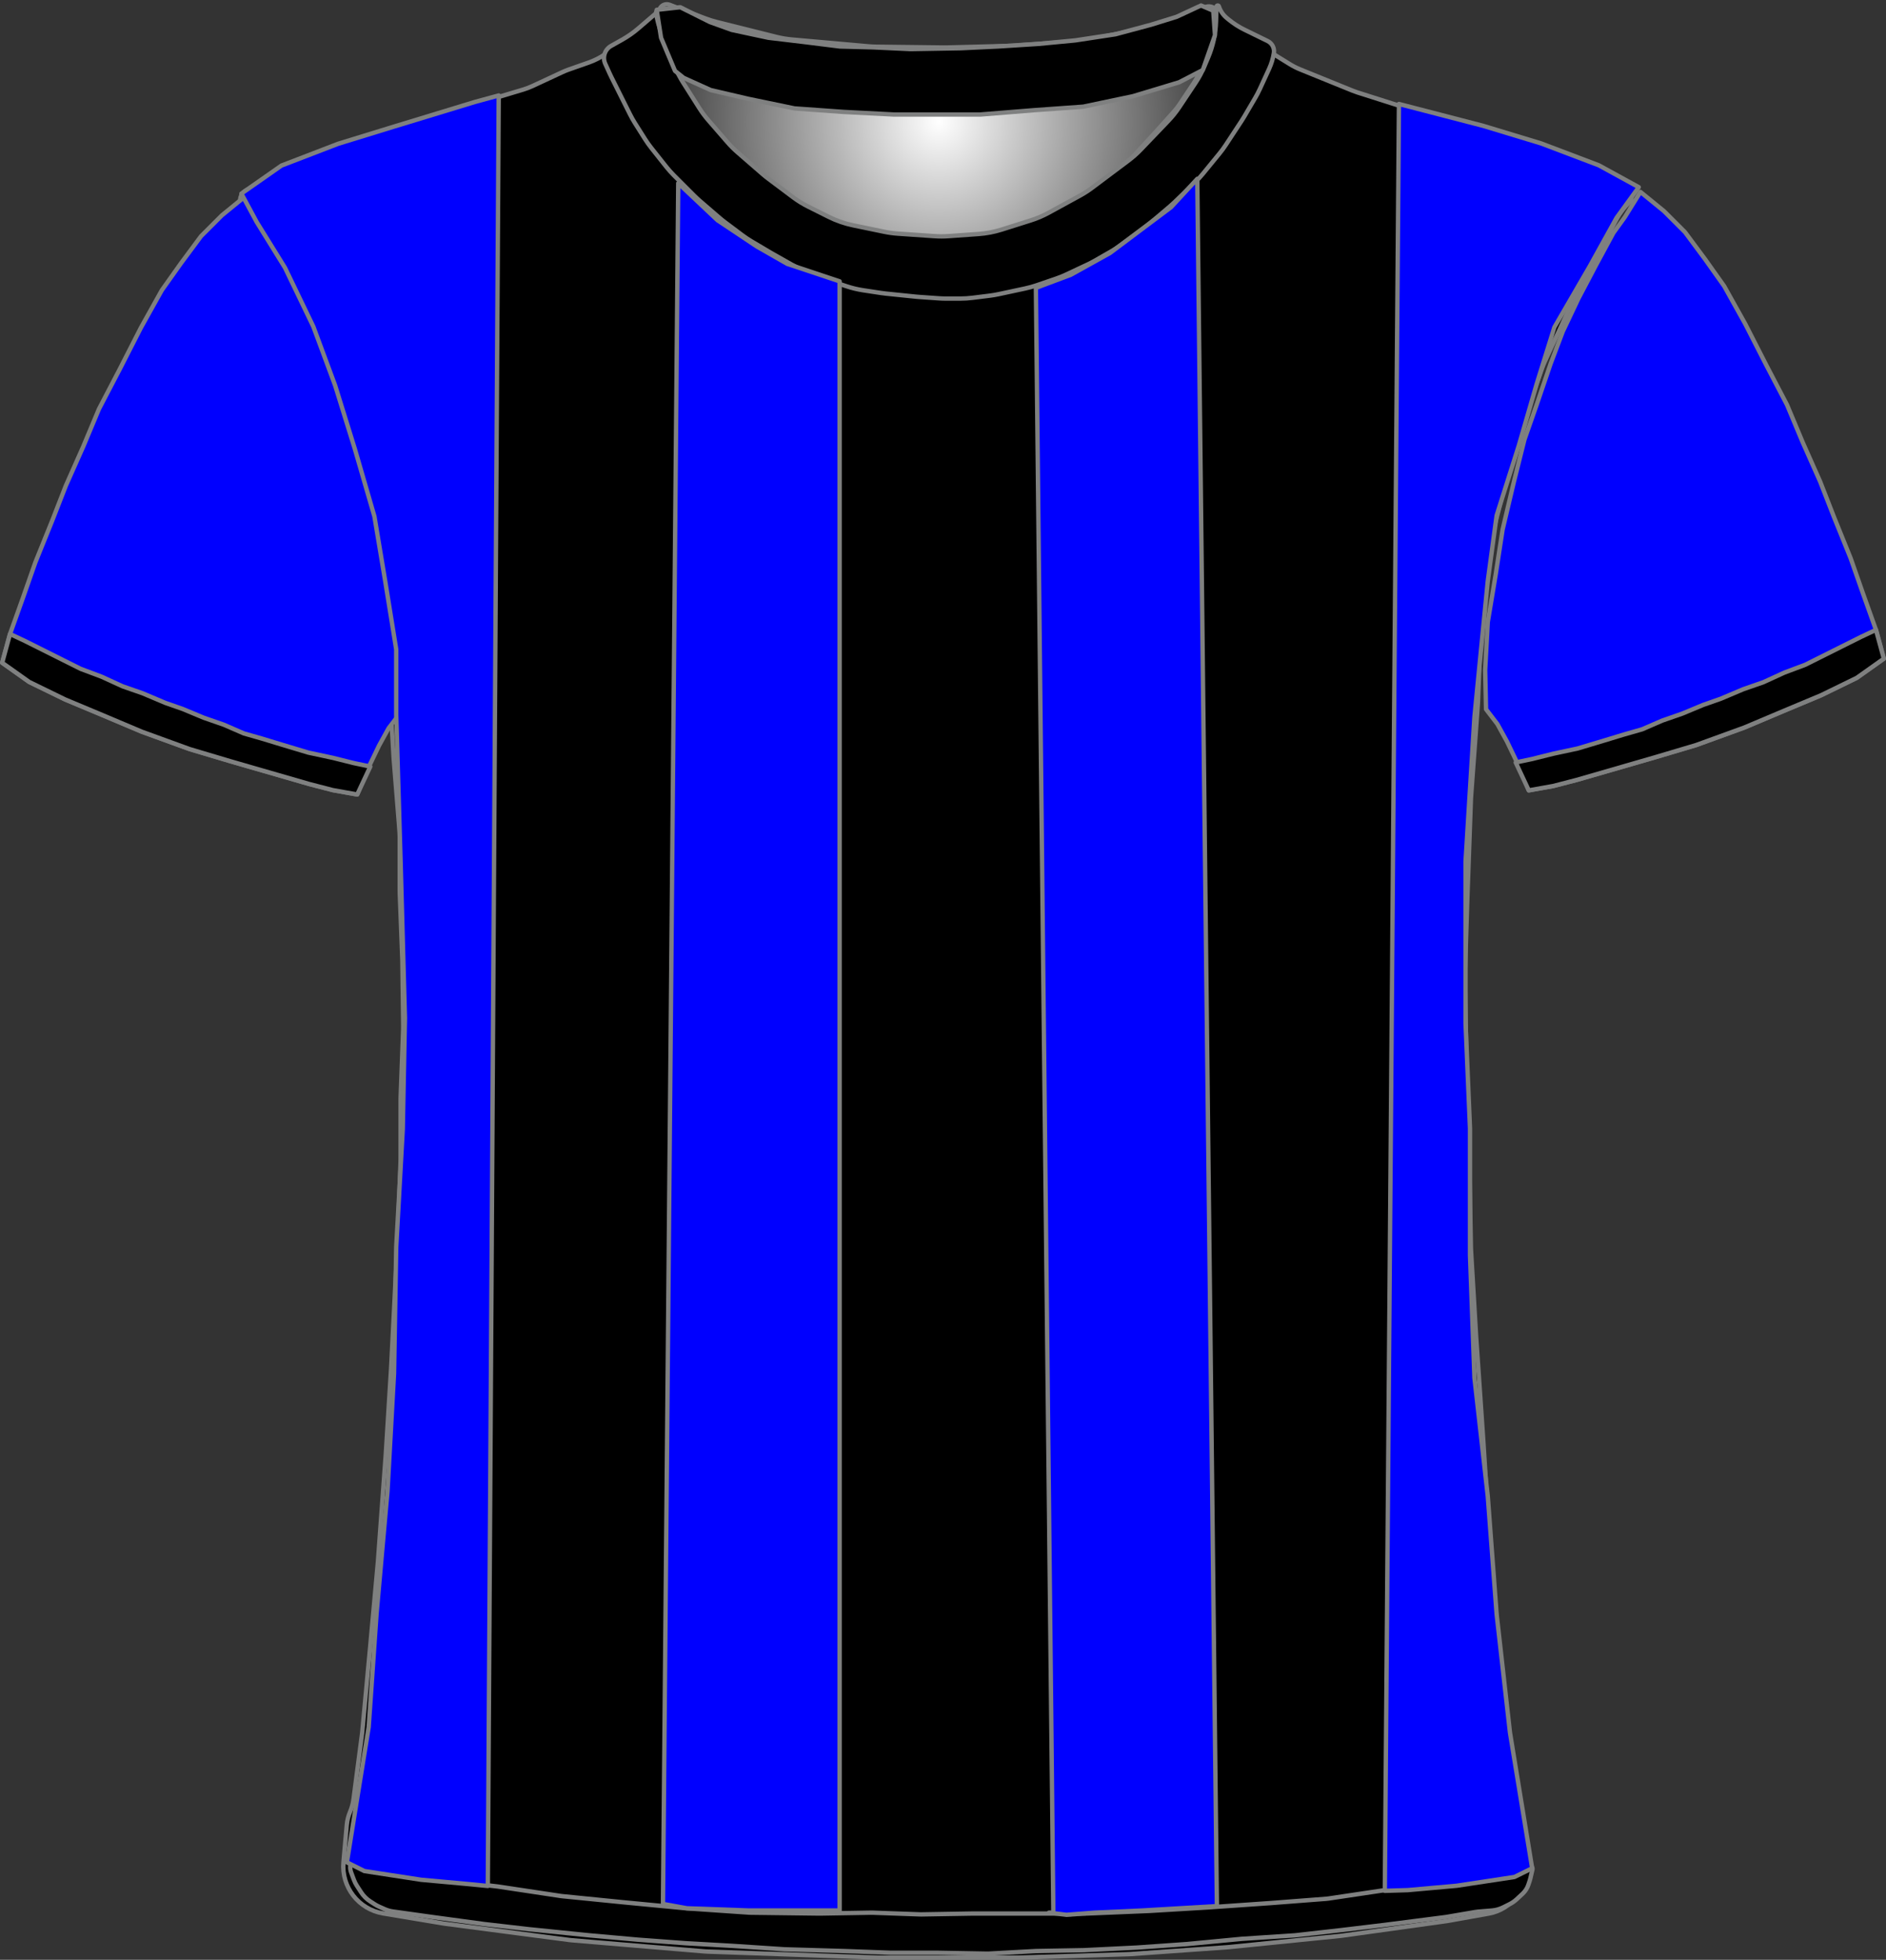 <?xml version="1.0" encoding="UTF-8" standalone="no"?>
<!DOCTYPE svg PUBLIC "-//W3C//DTD SVG 1.1//EN" "http://www.w3.org/Graphics/SVG/1.1/DTD/svg11.dtd">
<svg xmlns="http://www.w3.org/2000/svg" xmlns:xl="http://www.w3.org/1999/xlink" version="1.1" viewBox="-12.5 41.5 432.405 449.309" width="432.405pt" height="449.309pt" xmlns:dc="http://purl.org/dc/elements/1.1/">
  <rect x="-12.5" y="41.5" width="432.405" height="449.309" fill="#333333" stroke="none"/>
  <defs>
    <radialGradient cx="0" cy="0" r="1" id="Gradient" gradientUnits="userSpaceOnUse">
      <stop offset="0" stop-color="white"/>
      <stop offset="1" stop-color="#2a2a2a"/>
    </radialGradient>
    <radialGradient id="Obj_Gradient" xl:href="#Gradient" gradientTransform="translate(202.759 69.4) scale(70.263)"/>
  </defs>
  <g stroke="none" stroke-opacity="1" stroke-dasharray="none" fill="none" fill-opacity="1">
    <title>brujas</title>
    <g>
      <title>Capa 1</title>
      <path d="M 141.006 42.59 L 149.171 45.708 C 150.029 46.036 150.906 46.312 151.797 46.534 L 165.514 49.964 C 166.676 50.254 167.858 50.453 169.051 50.56 L 186.577 52.121 C 187.165 52.174 187.755 52.204 188.345 52.211 L 203.824 52.395 C 204.114 52.398 204.404 52.396 204.695 52.389 L 219.118 52.014 C 219.479 52.005 219.839 51.987 220.199 51.96 L 234.571 50.909 C 235.562 50.836 236.548 50.7 237.521 50.5 L 249.094 48.122 C 250.136 47.907 251.162 47.621 252.165 47.265 L 263.917 43.09 C 265.007 42.703 266.21 43.234 266.659 44.3 L 266.659 44.3 C 267.181 45.54 267.333 46.905 267.097 48.229 L 266.916 49.24 C 266.613 50.941 266.118 52.603 265.442 54.193 L 263.899 57.824 C 263.34 59.139 262.661 60.398 261.868 61.586 L 258.183 67.115 C 257.435 68.236 256.591 69.29 255.659 70.263 L 249.364 76.838 C 248.495 77.744 247.555 78.578 246.55 79.332 L 238.176 85.613 C 237.299 86.27 236.377 86.864 235.416 87.39 L 228.231 91.321 C 226.919 92.039 225.542 92.627 224.116 93.077 L 217.443 95.184 C 215.727 95.726 213.952 96.065 212.156 96.193 L 205.27 96.685 C 204.197 96.762 203.121 96.763 202.049 96.689 L 193.612 96.107 C 192.578 96.036 191.55 95.895 190.535 95.685 L 183.4 94.208 C 181.448 93.805 179.556 93.149 177.774 92.257 L 173.114 89.927 C 171.88 89.31 170.704 88.584 169.6 87.756 L 163.918 83.494 C 163.479 83.165 163.052 82.82 162.637 82.46 L 156.882 77.462 C 156.068 76.755 155.304 75.991 154.597 75.177 L 150.192 70.104 C 149.438 69.236 148.75 68.312 148.134 67.341 L 144.4 61.453 C 144.04 60.885 143.704 60.301 143.395 59.703 L 141.775 56.57 C 141.166 55.392 140.659 54.164 140.262 52.899 L 138.982 48.826 C 138.767 48.142 138.584 47.449 138.434 46.749 L 138.359 46.4 C 138.165 45.492 138.272 44.544 138.665 43.703 L 138.759 43.5 C 139.154 42.655 140.134 42.258 141.006 42.59 Z" fill="url(#Obj_Gradient)"/>
      <path d="M 141.006 42.59 L 149.171 45.708 C 150.029 46.036 150.906 46.312 151.797 46.534 L 165.514 49.964 C 166.676 50.254 167.858 50.453 169.051 50.56 L 186.577 52.121 C 187.165 52.174 187.755 52.204 188.345 52.211 L 203.824 52.395 C 204.114 52.398 204.404 52.396 204.695 52.389 L 219.118 52.014 C 219.479 52.005 219.839 51.987 220.199 51.96 L 234.571 50.909 C 235.562 50.836 236.548 50.7 237.521 50.5 L 249.094 48.122 C 250.136 47.907 251.162 47.621 252.165 47.265 L 263.917 43.09 C 265.007 42.703 266.21 43.234 266.659 44.3 L 266.659 44.3 C 267.181 45.54 267.333 46.905 267.097 48.229 L 266.916 49.24 C 266.613 50.941 266.118 52.603 265.442 54.193 L 263.899 57.824 C 263.34 59.139 262.661 60.398 261.868 61.586 L 258.183 67.115 C 257.435 68.236 256.591 69.29 255.659 70.263 L 249.364 76.838 C 248.495 77.744 247.555 78.578 246.55 79.332 L 238.176 85.613 C 237.299 86.27 236.377 86.864 235.416 87.39 L 228.231 91.321 C 226.919 92.039 225.542 92.627 224.116 93.077 L 217.443 95.184 C 215.727 95.726 213.952 96.065 212.156 96.193 L 205.27 96.685 C 204.197 96.762 203.121 96.763 202.049 96.689 L 193.612 96.107 C 192.578 96.036 191.55 95.895 190.535 95.685 L 183.4 94.208 C 181.448 93.805 179.556 93.149 177.774 92.257 L 173.114 89.927 C 171.88 89.31 170.704 88.584 169.6 87.756 L 163.918 83.494 C 163.479 83.165 163.052 82.82 162.637 82.46 L 156.882 77.462 C 156.068 76.755 155.304 75.991 154.597 75.177 L 150.192 70.104 C 149.438 69.236 148.75 68.312 148.134 67.341 L 144.4 61.453 C 144.04 60.885 143.704 60.301 143.395 59.703 L 141.775 56.57 C 141.166 55.392 140.659 54.164 140.262 52.899 L 138.982 48.826 C 138.767 48.142 138.584 47.449 138.434 46.749 L 138.359 46.4 C 138.165 45.492 138.272 44.544 138.665 43.703 L 138.759 43.5 C 139.154 42.655 140.134 42.258 141.006 42.59 Z" stroke="#7f8080" stroke-linecap="round" stroke-linejoin="round" stroke-width="1"/>
      <path d="M 75.33 480.173 L 89.072 482.463 C 89.256 482.494 89.44 482.521 89.624 482.545 L 117.978 486.261 C 118.224 486.293 118.471 486.32 118.719 486.34 L 148.962 488.877 C 149.219 488.898 149.476 488.914 149.734 488.923 L 188.665 490.299 C 188.853 490.306 189.042 490.309 189.23 490.309 L 220.697 490.309 C 220.864 490.309 221.031 490.307 221.197 490.301 L 246.232 489.519 C 246.442 489.512 246.652 489.502 246.862 489.487 L 268.91 487.926 C 269.068 487.915 269.226 487.901 269.384 487.885 L 294.645 485.34 C 294.846 485.319 295.048 485.295 295.249 485.267 L 319.041 481.952 C 319.245 481.923 319.449 481.891 319.652 481.855 L 328.847 480.209 C 334.175 479.256 337.825 474.302 337.159 468.932 L 334.951 451.141 C 334.949 451.12 334.946 451.099 334.944 451.077 L 331.38 421.379 C 331.358 421.199 331.34 421.019 331.324 420.839 L 328.962 393.279 C 328.952 393.166 328.944 393.052 328.936 392.938 L 327.55 371.347 C 327.548 371.322 327.547 371.297 327.545 371.271 L 325.953 348.185 C 325.949 348.134 325.946 348.084 325.943 348.033 L 324.767 328.231 C 324.754 328.016 324.745 327.802 324.741 327.587 L 324.349 306.992 C 324.348 306.937 324.347 306.882 324.345 306.826 L 323.75 286.592 C 323.748 286.537 323.747 286.482 323.746 286.426 L 323.355 265.917 C 323.35 265.645 323.352 265.373 323.36 265.102 L 323.946 246.742 C 323.947 246.72 323.948 246.698 323.949 246.676 L 324.737 224.807 C 324.744 224.608 324.755 224.41 324.769 224.212 L 326.327 202.991 C 326.341 202.803 326.351 202.615 326.358 202.426 L 327.113 182.528 C 327.136 181.916 327.194 181.306 327.287 180.701 L 330.026 162.897 C 330.107 162.372 330.214 161.851 330.346 161.337 L 334.975 143.379 C 335.09 142.933 335.224 142.491 335.377 142.056 L 341.098 125.817 C 341.264 125.345 341.452 124.882 341.662 124.428 L 347.193 112.443 C 347.296 112.22 347.404 112 347.517 111.783 L 352.879 101.441 C 352.925 101.353 352.971 101.266 353.018 101.178 L 358.234 91.561 C 358.972 90.202 359.921 88.969 361.047 87.909 L 361.047 87.909 C 361.723 87.274 361.755 86.211 361.119 85.536 C 360.995 85.404 360.85 85.293 360.69 85.207 L 357.475 83.485 C 357.257 83.368 357.035 83.256 356.812 83.149 L 348.958 79.4 C 348.551 79.206 348.136 79.029 347.715 78.87 L 338.04 75.22 C 337.845 75.146 337.648 75.076 337.451 75.01 L 324.756 70.779 C 324.617 70.732 324.477 70.688 324.337 70.645 L 311.453 66.741 C 311.383 66.72 311.312 66.698 311.242 66.676 L 298.738 62.697 C 298.344 62.572 297.956 62.431 297.573 62.276 L 285.597 57.416 C 284.765 57.079 283.964 56.672 283.2 56.2 L 273.581 50.254 C 273.425 50.157 273.271 50.058 273.119 49.957 L 268.229 46.697 C 267.247 46.042 266.376 45.237 265.647 44.309 L 265.647 44.309 C 265.542 44.175 265.347 44.151 265.213 44.257 C 265.11 44.338 265.069 44.474 265.11 44.598 L 265.247 45.009 C 265.707 46.387 265.811 47.858 265.551 49.287 L 265.156 51.46 C 264.885 52.952 264.403 54.397 263.725 55.754 L 262.193 58.818 C 261.896 59.412 261.563 59.986 261.195 60.538 L 257.991 65.344 C 257.563 65.986 257.088 66.597 256.571 67.172 L 252.009 72.241 C 251.968 72.286 251.927 72.332 251.885 72.377 L 245.891 78.885 C 245.263 79.566 244.577 80.192 243.841 80.755 L 238.817 84.597 C 238.371 84.938 237.907 85.256 237.428 85.548 L 230.941 89.503 C 230.28 89.907 229.589 90.261 228.876 90.565 L 221.761 93.593 C 220.953 93.936 220.119 94.213 219.266 94.42 L 215.187 95.409 C 214.362 95.609 213.522 95.743 212.676 95.809 L 206.976 96.26 C 206.557 96.293 206.137 96.309 205.717 96.309 L 198.684 96.309 C 197.927 96.309 197.171 96.255 196.422 96.148 L 188.475 95.013 C 187.99 94.944 187.509 94.852 187.032 94.739 L 181.071 93.32 C 179.925 93.047 178.814 92.648 177.755 92.132 L 171.475 89.065 C 170.99 88.828 170.518 88.567 170.059 88.282 L 165.847 85.668 C 165.248 85.296 164.674 84.885 164.129 84.437 L 159.683 80.785 C 159.459 80.601 159.241 80.411 159.027 80.216 L 155.225 76.73 C 154.774 76.317 154.346 75.877 153.945 75.415 L 149.827 70.662 C 149.507 70.294 149.205 69.911 148.921 69.515 L 144.491 63.345 C 143.996 62.655 143.557 61.928 143.177 61.169 L 140.601 56.016 C 140.565 55.945 140.53 55.873 140.496 55.802 L 139.247 53.209 C 138.397 51.442 138.041 49.478 138.219 47.525 L 138.399 45.543 C 138.423 45.281 138.23 45.049 137.968 45.025 C 137.805 45.011 137.647 45.08 137.547 45.209 L 137.547 45.209 C 136.884 46.072 136.104 46.838 135.229 47.485 L 131.333 50.372 C 131.209 50.463 131.084 50.553 130.958 50.641 L 126.336 53.863 C 125.149 54.69 123.856 55.352 122.491 55.832 L 117.884 57.45 C 117.393 57.623 116.911 57.819 116.44 58.038 L 109.593 61.223 C 108.897 61.547 108.178 61.82 107.443 62.041 L 96.572 65.302 C 96.556 65.307 96.539 65.312 96.522 65.317 L 85.554 68.646 C 85.416 68.688 85.279 68.732 85.142 68.778 L 72.221 73.085 C 72.172 73.101 72.123 73.117 72.073 73.133 L 60.706 76.8 C 60.068 77.006 59.443 77.252 58.835 77.536 L 50.903 81.249 C 50.533 81.422 50.169 81.61 49.813 81.811 L 43.867 85.172 C 42.614 85.88 42.172 87.47 42.881 88.723 C 42.958 88.86 43.047 88.989 43.147 89.109 L 44.011 90.146 C 44.766 91.052 45.419 92.039 45.957 93.088 L 49.034 99.088 C 49.11 99.236 49.187 99.382 49.267 99.526 L 53.222 106.683 C 53.306 106.834 53.387 106.986 53.465 107.14 L 57.574 115.178 C 57.823 115.665 58.047 116.165 58.244 116.675 L 61.727 125.657 C 61.741 125.692 61.754 125.727 61.768 125.761 L 65.364 134.847 C 65.486 135.155 65.599 135.467 65.701 135.782 L 68.323 143.835 C 68.339 143.884 68.355 143.934 68.371 143.984 L 71.443 153.742 C 71.646 154.386 71.807 155.042 71.927 155.707 L 73.913 166.717 C 73.936 166.845 73.957 166.974 73.977 167.103 L 75.683 178.096 C 75.726 178.371 75.762 178.648 75.79 178.925 L 76.677 187.622 C 76.724 188.08 76.751 188.54 76.758 189 L 76.942 200.976 C 76.946 201.198 76.954 201.42 76.966 201.642 L 77.737 215.124 C 77.744 215.247 77.752 215.371 77.762 215.494 L 79.096 232.069 C 79.13 232.495 79.147 232.924 79.147 233.352 L 79.147 245.802 C 79.147 246.007 79.151 246.212 79.159 246.417 L 79.74 261.506 C 79.745 261.641 79.748 261.777 79.75 261.913 L 79.942 276.709 C 79.946 276.976 79.942 277.242 79.933 277.509 L 79.358 293.013 C 79.351 293.21 79.347 293.408 79.347 293.605 L 79.347 307.202 C 79.347 307.407 79.343 307.612 79.336 307.817 L 78.75 323.031 C 78.748 323.083 78.746 323.135 78.744 323.187 L 77.948 339.69 C 77.948 339.703 77.947 339.716 77.946 339.729 L 77.152 355.42 C 77.149 355.479 77.146 355.539 77.142 355.598 L 75.953 374.819 C 75.949 374.879 75.945 374.939 75.941 374.999 L 74.158 399.369 C 74.151 399.462 74.143 399.556 74.135 399.65 L 72.349 419.294 C 72.348 419.304 72.347 419.314 72.346 419.324 L 70.575 438.409 C 70.557 438.609 70.534 438.809 70.508 439.008 L 68.548 453.981 C 68.415 454.995 68.146 455.987 67.747 456.929 L 67.747 456.929 C 67.35 457.87 67.101 458.867 67.01 459.884 L 66.247 468.429 C 65.74 474.116 69.698 479.234 75.33 480.173 Z" fill="black"/>
      <path d="M 75.33 480.173 L 89.072 482.463 C 89.256 482.494 89.44 482.521 89.624 482.545 L 117.978 486.261 C 118.224 486.293 118.471 486.32 118.719 486.34 L 148.962 488.877 C 149.219 488.898 149.476 488.914 149.734 488.923 L 188.665 490.299 C 188.853 490.306 189.042 490.309 189.23 490.309 L 220.697 490.309 C 220.864 490.309 221.031 490.307 221.197 490.301 L 246.232 489.519 C 246.442 489.512 246.652 489.502 246.862 489.487 L 268.91 487.926 C 269.068 487.915 269.226 487.901 269.384 487.885 L 294.645 485.34 C 294.846 485.319 295.048 485.295 295.249 485.267 L 319.041 481.952 C 319.245 481.923 319.449 481.891 319.652 481.855 L 328.847 480.209 C 334.175 479.256 337.825 474.302 337.159 468.932 L 334.951 451.141 C 334.949 451.12 334.946 451.099 334.944 451.077 L 331.38 421.379 C 331.358 421.199 331.34 421.019 331.324 420.839 L 328.962 393.279 C 328.952 393.166 328.944 393.052 328.936 392.938 L 327.55 371.347 C 327.548 371.322 327.547 371.297 327.545 371.271 L 325.953 348.185 C 325.949 348.134 325.946 348.084 325.943 348.033 L 324.767 328.231 C 324.754 328.016 324.745 327.802 324.741 327.587 L 324.349 306.992 C 324.348 306.937 324.347 306.882 324.345 306.826 L 323.75 286.592 C 323.748 286.537 323.747 286.482 323.746 286.426 L 323.355 265.917 C 323.35 265.645 323.352 265.373 323.36 265.102 L 323.946 246.742 C 323.947 246.72 323.948 246.698 323.949 246.676 L 324.737 224.807 C 324.744 224.608 324.755 224.41 324.769 224.212 L 326.327 202.991 C 326.341 202.803 326.351 202.615 326.358 202.426 L 327.113 182.528 C 327.136 181.916 327.194 181.306 327.287 180.701 L 330.026 162.897 C 330.107 162.372 330.214 161.851 330.346 161.337 L 334.975 143.379 C 335.09 142.933 335.224 142.491 335.377 142.056 L 341.098 125.817 C 341.264 125.345 341.452 124.882 341.662 124.428 L 347.193 112.443 C 347.296 112.22 347.404 112 347.517 111.783 L 352.879 101.441 C 352.925 101.353 352.971 101.266 353.018 101.178 L 358.234 91.561 C 358.972 90.202 359.921 88.969 361.047 87.909 L 361.047 87.909 C 361.723 87.274 361.755 86.211 361.119 85.536 C 360.995 85.404 360.85 85.293 360.69 85.207 L 357.475 83.485 C 357.257 83.368 357.035 83.256 356.812 83.149 L 348.958 79.4 C 348.551 79.206 348.136 79.029 347.715 78.87 L 338.04 75.22 C 337.845 75.146 337.648 75.076 337.451 75.01 L 324.756 70.779 C 324.617 70.732 324.477 70.688 324.337 70.645 L 311.453 66.741 C 311.383 66.72 311.312 66.698 311.242 66.676 L 298.738 62.697 C 298.344 62.572 297.956 62.431 297.573 62.276 L 285.597 57.416 C 284.765 57.079 283.964 56.672 283.2 56.2 L 273.581 50.254 C 273.425 50.157 273.271 50.058 273.119 49.957 L 268.229 46.697 C 267.247 46.042 266.376 45.237 265.647 44.309 L 265.647 44.309 C 265.542 44.175 265.347 44.151 265.213 44.257 C 265.11 44.338 265.069 44.474 265.11 44.598 L 265.247 45.009 C 265.707 46.387 265.811 47.858 265.551 49.287 L 265.156 51.46 C 264.885 52.952 264.403 54.397 263.725 55.754 L 262.193 58.818 C 261.896 59.412 261.563 59.986 261.195 60.538 L 257.991 65.344 C 257.563 65.986 257.088 66.597 256.571 67.172 L 252.009 72.241 C 251.968 72.286 251.927 72.332 251.885 72.377 L 245.891 78.885 C 245.263 79.566 244.577 80.192 243.841 80.755 L 238.817 84.597 C 238.371 84.938 237.907 85.256 237.428 85.548 L 230.941 89.503 C 230.28 89.907 229.589 90.261 228.876 90.565 L 221.761 93.593 C 220.953 93.936 220.119 94.213 219.266 94.42 L 215.187 95.409 C 214.362 95.609 213.522 95.743 212.676 95.809 L 206.976 96.26 C 206.557 96.293 206.137 96.309 205.717 96.309 L 198.684 96.309 C 197.927 96.309 197.171 96.255 196.422 96.148 L 188.475 95.013 C 187.99 94.944 187.509 94.852 187.032 94.739 L 181.071 93.32 C 179.925 93.047 178.814 92.648 177.755 92.132 L 171.475 89.065 C 170.99 88.828 170.518 88.567 170.059 88.282 L 165.847 85.668 C 165.248 85.296 164.674 84.885 164.129 84.437 L 159.683 80.785 C 159.459 80.601 159.241 80.411 159.027 80.216 L 155.225 76.73 C 154.774 76.317 154.346 75.877 153.945 75.415 L 149.827 70.662 C 149.507 70.294 149.205 69.911 148.921 69.515 L 144.491 63.345 C 143.996 62.655 143.557 61.928 143.177 61.169 L 140.601 56.016 C 140.565 55.945 140.53 55.873 140.496 55.802 L 139.247 53.209 C 138.397 51.442 138.041 49.478 138.219 47.525 L 138.399 45.543 C 138.423 45.281 138.23 45.049 137.968 45.025 C 137.805 45.011 137.647 45.08 137.547 45.209 L 137.547 45.209 C 136.884 46.072 136.104 46.838 135.229 47.485 L 131.333 50.372 C 131.209 50.463 131.084 50.553 130.958 50.641 L 126.336 53.863 C 125.149 54.69 123.856 55.352 122.491 55.832 L 117.884 57.45 C 117.393 57.623 116.911 57.819 116.44 58.038 L 109.593 61.223 C 108.897 61.547 108.178 61.82 107.443 62.041 L 96.572 65.302 C 96.556 65.307 96.539 65.312 96.522 65.317 L 85.554 68.646 C 85.416 68.688 85.279 68.732 85.142 68.778 L 72.221 73.085 C 72.172 73.101 72.123 73.117 72.073 73.133 L 60.706 76.8 C 60.068 77.006 59.443 77.252 58.835 77.536 L 50.903 81.249 C 50.533 81.422 50.169 81.61 49.813 81.811 L 43.867 85.172 C 42.614 85.88 42.172 87.47 42.881 88.723 C 42.958 88.86 43.047 88.989 43.147 89.109 L 44.011 90.146 C 44.766 91.052 45.419 92.039 45.957 93.088 L 49.034 99.088 C 49.11 99.236 49.187 99.382 49.267 99.526 L 53.222 106.683 C 53.306 106.834 53.387 106.986 53.465 107.14 L 57.574 115.178 C 57.823 115.665 58.047 116.165 58.244 116.675 L 61.727 125.657 C 61.741 125.692 61.754 125.727 61.768 125.761 L 65.364 134.847 C 65.486 135.155 65.599 135.467 65.701 135.782 L 68.323 143.835 C 68.339 143.884 68.355 143.934 68.371 143.984 L 71.443 153.742 C 71.646 154.386 71.807 155.042 71.927 155.707 L 73.913 166.717 C 73.936 166.845 73.957 166.974 73.977 167.103 L 75.683 178.096 C 75.726 178.371 75.762 178.648 75.79 178.925 L 76.677 187.622 C 76.724 188.08 76.751 188.54 76.758 189 L 76.942 200.976 C 76.946 201.198 76.954 201.42 76.966 201.642 L 77.737 215.124 C 77.744 215.247 77.752 215.371 77.762 215.494 L 79.096 232.069 C 79.13 232.495 79.147 232.924 79.147 233.352 L 79.147 245.802 C 79.147 246.007 79.151 246.212 79.159 246.417 L 79.74 261.506 C 79.745 261.641 79.748 261.777 79.75 261.913 L 79.942 276.709 C 79.946 276.976 79.942 277.242 79.933 277.509 L 79.358 293.013 C 79.351 293.21 79.347 293.408 79.347 293.605 L 79.347 307.202 C 79.347 307.407 79.343 307.612 79.336 307.817 L 78.75 323.031 C 78.748 323.083 78.746 323.135 78.744 323.187 L 77.948 339.69 C 77.948 339.703 77.947 339.716 77.946 339.729 L 77.152 355.42 C 77.149 355.479 77.146 355.539 77.142 355.598 L 75.953 374.819 C 75.949 374.879 75.945 374.939 75.941 374.999 L 74.158 399.369 C 74.151 399.462 74.143 399.556 74.135 399.65 L 72.349 419.294 C 72.348 419.304 72.347 419.314 72.346 419.324 L 70.575 438.409 C 70.557 438.609 70.534 438.809 70.508 439.008 L 68.548 453.981 C 68.415 454.995 68.146 455.987 67.747 456.929 L 67.747 456.929 C 67.35 457.87 67.101 458.867 67.01 459.884 L 66.247 468.429 C 65.74 474.116 69.698 479.234 75.33 480.173 Z" stroke="#7f8080" stroke-linecap="round" stroke-linejoin="round" stroke-width="1"/>
      <path d="M -12 193.446 L -5.8 197.846 L 2.4 201.846 L 11 205.446 L 20 209.246 L 31 213.246 L 40.4 216.046 L 49.4 218.646 L 58.4 221.246 L 63.8 222.646 L 69.4 223.646 L 71.8 217.846 L 74.4 212.446 L 76.6 208.446 L 79.2 205.046 L 79.4 196.046 L 78.8 185.046 L 77 174.246 L 75.4 163.846 L 72.8 152.846 L 70.4 143.246 L 67.6 135.246 L 64.4 125.846 L 61.6 118.446 L 58 110.846 L 54 103.246 L 50 95.846 L 47.4 92.246 L 43.8 86.446 L 38.4 90.846 L 33.6 95.646 L 29 101.846 L 24.6 108.046 L 19.8 116.646 L 15 126.046 L 10.2 135.246 L 6.6 143.846 L 2.6 152.846 L -.6 161.046 L -4.4 170.446 L -7.2 178.446 L -10.2 186.846 Z" fill="blue"/>
      <path d="M -12 193.446 L -5.8 197.846 L 2.4 201.846 L 11 205.446 L 20 209.246 L 31 213.246 L 40.4 216.046 L 49.4 218.646 L 58.4 221.246 L 63.8 222.646 L 69.4 223.646 L 71.8 217.846 L 74.4 212.446 L 76.6 208.446 L 79.2 205.046 L 79.4 196.046 L 78.8 185.046 L 77 174.246 L 75.4 163.846 L 72.8 152.846 L 70.4 143.246 L 67.6 135.246 L 64.4 125.846 L 61.6 118.446 L 58 110.846 L 54 103.246 L 50 95.846 L 47.4 92.246 L 43.8 86.446 L 38.4 90.846 L 33.6 95.646 L 29 101.846 L 24.6 108.046 L 19.8 116.646 L 15 126.046 L 10.2 135.246 L 6.6 143.846 L 2.6 152.846 L -.6 161.046 L -4.4 170.446 L -7.2 178.446 L -10.2 186.846 Z" stroke="#7f8080" stroke-linecap="round" stroke-linejoin="round" stroke-width="1"/>
      <path d="M 419.405 192.503 L 413.205 196.903 L 405.005 200.903 L 396.405 204.503 L 387.405 208.303 L 376.405 212.303 L 367.005 215.103 L 358.005 217.703 L 349.005 220.303 L 343.605 221.703 L 338.005 222.703 L 335.605 216.903 L 333.005 211.503 L 330.805 207.503 L 328.205 204.103 L 328.005 195.103 L 328.605 184.103 L 330.405 173.303 L 332.005 162.903 L 334.605 151.903 L 337.005 142.303 L 339.805 134.303 L 343.005 124.903 L 345.805 117.503 L 349.405 109.903 L 353.405 102.303 L 357.405 94.903 L 360.005 91.303 L 363.605 85.503 L 369.005 89.903 L 373.805 94.703 L 378.405 100.903 L 382.805 107.103 L 387.605 115.703 L 392.405 125.103 L 397.205 134.303 L 400.805 142.903 L 404.805 151.903 L 408.005 160.103 L 411.805 169.503 L 414.605 177.503 L 417.605 185.903 Z" fill="blue"/>
      <path d="M 419.405 192.503 L 413.205 196.903 L 405.005 200.903 L 396.405 204.503 L 387.405 208.303 L 376.405 212.303 L 367.005 215.103 L 358.005 217.703 L 349.005 220.303 L 343.605 221.703 L 338.005 222.703 L 335.605 216.903 L 333.005 211.503 L 330.805 207.503 L 328.205 204.103 L 328.005 195.103 L 328.605 184.103 L 330.405 173.303 L 332.005 162.903 L 334.605 151.903 L 337.005 142.303 L 339.805 134.303 L 343.005 124.903 L 345.805 117.503 L 349.405 109.903 L 353.405 102.303 L 357.405 94.903 L 360.005 91.303 L 363.605 85.503 L 369.005 89.903 L 373.805 94.703 L 378.405 100.903 L 382.805 107.103 L 387.605 115.703 L 392.405 125.103 L 397.205 134.303 L 400.805 142.903 L 404.805 151.903 L 408.005 160.103 L 411.805 169.503 L 414.605 177.503 L 417.605 185.903 Z" stroke="#7f8080" stroke-linecap="round" stroke-linejoin="round" stroke-width="1"/>
      <path d="M -12 193.446 L -5.8 197.846 L 2.4 201.846 L 11 205.446 L 20 209.246 L 31 213.246 L 40.4 216.046 L 49.4 218.646 L 58.4 221.246 L 63.8 222.646 L 69.4 223.646 L 72.4 217.246 L 68.6 216.446 L 63.8 215.246 L 58.2 214.046 L 52.2 212.246 L 47.6 210.846 L 43.4 209.646 L 38.8 207.646 L 34.2 206.046 L 29.4 204.046 L 25.4 202.646 L 20.2 200.446 L 15.6 198.846 L 10.8 196.646 L 6 194.846 L 2 192.846 L -2.4 190.646 L -6.8 188.446 L -10.2 186.846 Z" fill="black"/>
      <path d="M -12 193.446 L -5.8 197.846 L 2.4 201.846 L 11 205.446 L 20 209.246 L 31 213.246 L 40.4 216.046 L 49.4 218.646 L 58.4 221.246 L 63.8 222.646 L 69.4 223.646 L 72.4 217.246 L 68.6 216.446 L 63.8 215.246 L 58.2 214.046 L 52.2 212.246 L 47.6 210.846 L 43.4 209.646 L 38.8 207.646 L 34.2 206.046 L 29.4 204.046 L 25.4 202.646 L 20.2 200.446 L 15.6 198.846 L 10.8 196.646 L 6 194.846 L 2 192.846 L -2.4 190.646 L -6.8 188.446 L -10.2 186.846 Z" stroke="#7f8080" stroke-linecap="round" stroke-linejoin="round" stroke-width="1"/>
      <path d="M 419.405 192.503 L 413.205 196.903 L 405.005 200.903 L 396.405 204.503 L 387.405 208.303 L 376.405 212.303 L 367.005 215.103 L 358.005 217.703 L 349.005 220.303 L 343.605 221.703 L 338.005 222.703 L 335.005 216.303 L 338.805 215.503 L 343.605 214.303 L 349.205 213.103 L 355.205 211.303 L 359.805 209.903 L 364.005 208.703 L 368.605 206.703 L 373.205 205.103 L 378.005 203.103 L 382.005 201.703 L 387.205 199.503 L 391.805 197.903 L 396.605 195.703 L 401.405 193.903 L 405.405 191.903 L 409.805 189.703 L 414.205 187.503 L 417.605 185.903 Z" fill="black"/>
      <path d="M 419.405 192.503 L 413.205 196.903 L 405.005 200.903 L 396.405 204.503 L 387.405 208.303 L 376.405 212.303 L 367.005 215.103 L 358.005 217.703 L 349.005 220.303 L 343.605 221.703 L 338.005 222.703 L 335.005 216.303 L 338.805 215.503 L 343.605 214.303 L 349.205 213.103 L 355.205 211.303 L 359.805 209.903 L 364.005 208.703 L 368.605 206.703 L 373.205 205.103 L 378.005 203.103 L 382.005 201.703 L 387.205 199.503 L 391.805 197.903 L 396.605 195.703 L 401.405 193.903 L 405.405 191.903 L 409.805 189.703 L 414.205 187.503 L 417.605 185.903 Z" stroke="#7f8080" stroke-linecap="round" stroke-linejoin="round" stroke-width="1"/>
      <path d="M 138.572 43.964 L 133.843 48.017 C 132.693 49.003 131.448 49.873 130.126 50.614 L 127.6 52.032 C 126.164 52.837 125.584 54.606 126.262 56.105 L 127.28 58.352 C 127.402 58.62 127.528 58.887 127.66 59.15 L 129.462 62.755 L 131.949 67.729 C 132.291 68.412 132.667 69.078 133.075 69.725 L 135.401 73.408 C 135.842 74.105 136.319 74.778 136.832 75.424 L 140.243 79.722 C 140.789 80.41 141.374 81.066 141.995 81.687 L 146.661 86.353 C 147.062 86.754 147.477 87.14 147.907 87.51 L 152.47 91.444 C 152.865 91.784 153.271 92.111 153.688 92.424 L 157.663 95.405 C 158.329 95.904 159.021 96.367 159.737 96.792 L 163.87 99.241 C 163.998 99.317 164.127 99.391 164.257 99.465 L 168.954 102.127 C 169.692 102.545 170.453 102.922 171.233 103.257 L 174.783 104.778 C 175.369 105.029 175.965 105.256 176.57 105.457 L 181.588 107.13 C 182.835 107.546 184.116 107.854 185.416 108.051 L 189.515 108.672 C 189.88 108.727 190.246 108.774 190.613 108.811 L 197.495 109.517 C 197.74 109.542 197.985 109.563 198.231 109.581 L 202.758 109.898 C 203.294 109.936 203.831 109.955 204.368 109.955 L 207.63 109.955 C 208.584 109.955 209.537 109.895 210.483 109.777 L 214.472 109.279 C 215.132 109.196 215.788 109.085 216.438 108.946 L 222.52 107.642 C 223.414 107.451 224.296 107.206 225.161 106.91 L 229.67 105.364 C 230.464 105.091 231.243 104.775 232.003 104.418 L 236.837 102.143 C 237.387 101.884 237.927 101.604 238.455 101.302 L 242.222 99.149 C 242.915 98.753 243.587 98.321 244.235 97.856 L 248.911 94.495 C 249.412 94.135 249.898 93.755 250.368 93.356 L 255.689 88.841 C 256.071 88.517 256.443 88.18 256.803 87.832 L 261.502 83.284 C 262.142 82.665 262.745 82.009 263.309 81.321 L 267.102 76.684 C 267.609 76.065 268.083 75.42 268.522 74.751 L 272.139 69.247 C 272.355 68.919 272.562 68.585 272.76 68.247 L 275.283 63.943 C 275.669 63.285 276.022 62.607 276.341 61.914 L 278.459 57.303 C 278.992 56.143 279.363 54.915 279.562 53.655 L 279.562 53.655 C 279.741 52.525 279.161 51.412 278.134 50.91 L 272.841 48.322 C 271.526 47.679 270.292 46.885 269.162 45.955 L 268.756 45.62 C 267.912 44.925 267.289 43.999 266.962 42.955 L 266.962 42.955 C 266.916 42.805 266.757 42.722 266.608 42.769 C 266.492 42.805 266.413 42.91 266.409 43.03 L 266.3 46.453 C 266.209 49.296 265.592 52.098 264.479 54.716 L 263.602 56.779 C 263.043 58.093 262.364 59.353 261.572 60.541 L 257.886 66.07 C 257.138 67.191 256.294 68.244 255.362 69.218 L 249.067 75.792 C 248.199 76.699 247.258 77.533 246.254 78.286 L 237.879 84.568 C 237.002 85.225 236.08 85.819 235.119 86.345 L 227.934 90.276 C 226.623 90.993 225.245 91.581 223.82 92.031 L 217.147 94.139 C 215.43 94.681 213.655 95.02 211.859 95.148 L 204.973 95.64 C 203.901 95.716 202.824 95.718 201.752 95.644 L 193.315 95.062 C 192.281 94.991 191.253 94.849 190.238 94.639 L 183.103 93.163 C 181.151 92.759 179.26 92.103 177.477 91.212 L 172.817 88.882 C 171.583 88.265 170.407 87.538 169.303 86.71 L 163.621 82.449 C 163.182 82.12 162.755 81.775 162.34 81.415 L 156.585 76.417 C 155.771 75.71 155.007 74.946 154.3 74.132 L 149.895 69.059 C 149.141 68.191 148.453 67.267 147.837 66.296 L 144.103 60.408 C 143.743 59.839 143.407 59.255 143.098 58.657 L 141.478 55.525 C 140.869 54.347 140.363 53.119 139.965 51.854 L 138.685 47.78 C 138.47 47.097 138.287 46.404 138.137 45.704 L 137.912 44.652 C 137.827 44.255 138.053 43.857 138.438 43.727 L 138.438 43.727 C 138.51 43.703 138.589 43.742 138.613 43.814 C 138.631 43.868 138.615 43.927 138.572 43.964 Z" fill="black"/>
      <path d="M 138.572 43.964 L 133.843 48.017 C 132.693 49.003 131.448 49.873 130.126 50.614 L 127.6 52.032 C 126.164 52.837 125.584 54.606 126.262 56.105 L 127.28 58.352 C 127.402 58.62 127.528 58.887 127.66 59.15 L 129.462 62.755 L 131.949 67.729 C 132.291 68.412 132.667 69.078 133.075 69.725 L 135.401 73.408 C 135.842 74.105 136.319 74.778 136.832 75.424 L 140.243 79.722 C 140.789 80.41 141.374 81.066 141.995 81.687 L 146.661 86.353 C 147.062 86.754 147.477 87.14 147.907 87.51 L 152.47 91.444 C 152.865 91.784 153.271 92.111 153.688 92.424 L 157.663 95.405 C 158.329 95.904 159.021 96.367 159.737 96.792 L 163.87 99.241 C 163.998 99.317 164.127 99.391 164.257 99.465 L 168.954 102.127 C 169.692 102.545 170.453 102.922 171.233 103.257 L 174.783 104.778 C 175.369 105.029 175.965 105.256 176.57 105.457 L 181.588 107.13 C 182.835 107.546 184.116 107.854 185.416 108.051 L 189.515 108.672 C 189.88 108.727 190.246 108.774 190.613 108.811 L 197.495 109.517 C 197.74 109.542 197.985 109.563 198.231 109.581 L 202.758 109.898 C 203.294 109.936 203.831 109.955 204.368 109.955 L 207.63 109.955 C 208.584 109.955 209.537 109.895 210.483 109.777 L 214.472 109.279 C 215.132 109.196 215.788 109.085 216.438 108.946 L 222.52 107.642 C 223.414 107.451 224.296 107.206 225.161 106.91 L 229.67 105.364 C 230.464 105.091 231.243 104.775 232.003 104.418 L 236.837 102.143 C 237.387 101.884 237.927 101.604 238.455 101.302 L 242.222 99.149 C 242.915 98.753 243.587 98.321 244.235 97.856 L 248.911 94.495 C 249.412 94.135 249.898 93.755 250.368 93.356 L 255.689 88.841 C 256.071 88.517 256.443 88.18 256.803 87.832 L 261.502 83.284 C 262.142 82.665 262.745 82.009 263.309 81.321 L 267.102 76.684 C 267.609 76.065 268.083 75.42 268.522 74.751 L 272.139 69.247 C 272.355 68.919 272.562 68.585 272.76 68.247 L 275.283 63.943 C 275.669 63.285 276.022 62.607 276.341 61.914 L 278.459 57.303 C 278.992 56.143 279.363 54.915 279.562 53.655 L 279.562 53.655 C 279.741 52.525 279.161 51.412 278.134 50.91 L 272.841 48.322 C 271.526 47.679 270.292 46.885 269.162 45.955 L 268.756 45.62 C 267.912 44.925 267.289 43.999 266.962 42.955 L 266.962 42.955 C 266.916 42.805 266.757 42.722 266.608 42.769 C 266.492 42.805 266.413 42.91 266.409 43.03 L 266.3 46.453 C 266.209 49.296 265.592 52.098 264.479 54.716 L 263.602 56.779 C 263.043 58.093 262.364 59.353 261.572 60.541 L 257.886 66.07 C 257.138 67.191 256.294 68.244 255.362 69.218 L 249.067 75.792 C 248.199 76.699 247.258 77.533 246.254 78.286 L 237.879 84.568 C 237.002 85.225 236.08 85.819 235.119 86.345 L 227.934 90.276 C 226.623 90.993 225.245 91.581 223.82 92.031 L 217.147 94.139 C 215.43 94.681 213.655 95.02 211.859 95.148 L 204.973 95.64 C 203.901 95.716 202.824 95.718 201.752 95.644 L 193.315 95.062 C 192.281 94.991 191.253 94.849 190.238 94.639 L 183.103 93.163 C 181.151 92.759 179.26 92.103 177.477 91.212 L 172.817 88.882 C 171.583 88.265 170.407 87.538 169.303 86.71 L 163.621 82.449 C 163.182 82.12 162.755 81.775 162.34 81.415 L 156.585 76.417 C 155.771 75.71 155.007 74.946 154.3 74.132 L 149.895 69.059 C 149.141 68.191 148.453 67.267 147.837 66.296 L 144.103 60.408 C 143.743 59.839 143.407 59.255 143.098 58.657 L 141.478 55.525 C 140.869 54.347 140.363 53.119 139.965 51.854 L 138.685 47.78 C 138.47 47.097 138.287 46.404 138.137 45.704 L 137.912 44.652 C 137.827 44.255 138.053 43.857 138.438 43.727 L 138.438 43.727 C 138.51 43.703 138.589 43.742 138.613 43.814 C 138.631 43.868 138.615 43.927 138.572 43.964 Z" stroke="#7f8080" stroke-linecap="round" stroke-linejoin="round" stroke-width="1"/>
      <path d="M 138.059 43.756 L 143.459 43.156 L 150.259 46.556 L 155.259 48.356 L 163.659 50.156 L 172.059 51.156 L 180.059 52.156 L 187.659 52.356 L 196.259 52.756 L 207.859 52.556 L 216.259 52.156 L 225.659 51.556 L 234.059 50.756 L 243.259 49.356 L 251.459 47.156 L 257.259 45.356 L 262.859 42.756 L 265.659 43.956 L 266.059 49.556 L 263.259 57.556 L 257.859 60.356 L 247.259 63.556 L 235.859 65.956 L 224.659 66.756 L 212.259 67.756 L 201.859 67.756 L 192.459 67.756 L 180.859 67.156 L 169.659 66.356 L 159.059 64.156 L 150.459 62.156 L 144.259 59.356 L 142.259 57.756 L 139.059 50.156 Z" fill="black"/>
      <path d="M 138.059 43.756 L 143.459 43.156 L 150.259 46.556 L 155.259 48.356 L 163.659 50.156 L 172.059 51.156 L 180.059 52.156 L 187.659 52.356 L 196.259 52.756 L 207.859 52.556 L 216.259 52.156 L 225.659 51.556 L 234.059 50.756 L 243.259 49.356 L 251.459 47.156 L 257.259 45.356 L 262.859 42.756 L 265.659 43.956 L 266.059 49.556 L 263.259 57.556 L 257.859 60.356 L 247.259 63.556 L 235.859 65.956 L 224.659 66.756 L 212.259 67.756 L 201.859 67.756 L 192.459 67.756 L 180.859 67.156 L 169.659 66.356 L 159.059 64.156 L 150.459 62.156 L 144.259 59.356 L 142.259 57.756 L 139.059 50.156 Z" stroke="#7f8080" stroke-linecap="round" stroke-linejoin="round" stroke-width="1"/>
      <path d="M 67.813 469.2 L 67.813 469.2 C 67.748 469.726 67.81 470.259 67.996 470.755 L 68.647 472.491 C 68.824 472.962 69.051 473.413 69.325 473.836 L 70.292 475.332 C 70.833 476.168 71.546 476.879 72.384 477.417 L 73.462 478.11 C 73.762 478.303 74.077 478.473 74.403 478.618 L 75.72 479.204 C 76.317 479.469 76.947 479.649 77.594 479.74 L 86.604 481.001 C 86.614 481.003 86.624 481.004 86.634 481.005 L 98.35 482.594 C 98.396 482.6 98.442 482.606 98.488 482.611 L 108.771 483.798 C 108.803 483.801 108.835 483.805 108.867 483.808 L 122.577 485.199 C 122.605 485.202 122.633 485.205 122.661 485.207 L 133.767 486.199 C 133.802 486.202 133.837 486.205 133.872 486.207 L 144.558 486.999 C 144.599 487.002 144.639 487.005 144.68 487.007 L 155.188 487.602 C 155.209 487.603 155.23 487.604 155.25 487.605 L 167.293 488.395 C 167.377 488.401 167.461 488.405 167.545 488.407 L 180.993 488.803 C 181.01 488.803 181.028 488.804 181.046 488.804 L 191.69 489.199 C 191.776 489.202 191.862 489.203 191.949 489.203 L 202.558 489.203 C 202.599 489.203 202.64 489.204 202.681 489.204 L 213.767 489.399 C 213.935 489.402 214.103 489.399 214.271 489.39 L 224.892 488.81 C 224.977 488.806 225.062 488.803 225.146 488.801 L 235.911 488.605 C 235.983 488.604 236.055 488.602 236.127 488.598 L 248.146 488.007 C 248.195 488.005 248.244 488.002 248.292 487.998 L 259.532 487.209 C 259.59 487.205 259.648 487.201 259.706 487.195 L 272.116 486.013 C 272.185 486.007 272.254 486.001 272.322 485.997 L 284.254 485.214 C 284.364 485.207 284.474 485.197 284.584 485.185 L 294.996 484.006 C 295.011 484.004 295.027 484.002 295.043 484.001 L 304.99 482.807 C 305.01 482.805 305.029 482.802 305.048 482.8 L 318.884 481.022 C 318.981 481.01 319.078 480.995 319.175 480.978 L 325.728 479.855 C 325.929 479.821 326.132 479.795 326.335 479.778 L 329.567 479.511 C 330.456 479.438 331.323 479.195 332.121 478.796 L 333.608 478.053 C 334.208 477.752 334.762 477.367 335.253 476.909 L 336.589 475.663 C 337.195 475.097 337.651 474.387 337.913 473.6 L 338.208 472.716 C 338.278 472.505 338.338 472.292 338.388 472.076 L 338.858 470.041 C 338.893 469.888 338.86 469.728 338.766 469.602 L 338.766 469.602 C 338.676 469.48 338.525 469.418 338.375 469.442 L 329.896 470.791 C 329.845 470.799 329.794 470.808 329.743 470.817 L 316.758 473.178 C 316.666 473.195 316.572 473.21 316.479 473.223 L 305.249 474.799 C 305.229 474.802 305.209 474.805 305.189 474.808 L 292.066 476.766 C 291.902 476.791 291.736 476.81 291.57 476.822 L 278.845 477.801 C 278.828 477.803 278.811 477.804 278.793 477.805 L 264.453 478.801 C 264.43 478.803 264.408 478.804 264.385 478.805 L 251.082 479.6 C 251.04 479.602 250.998 479.604 250.956 479.606 L 236.765 480.197 C 236.668 480.201 236.571 480.203 236.473 480.203 L 223.219 480.203 L 210.678 480.203 C 210.639 480.203 210.6 480.204 210.561 480.204 L 198.803 480.4 C 198.68 480.402 198.558 480.401 198.436 480.397 L 187.602 480.01 C 187.48 480.006 187.358 480.004 187.236 480.006 L 175.521 480.202 C 175.453 480.203 175.385 480.203 175.317 480.202 L 159.615 480.006 C 159.484 480.004 159.354 479.999 159.224 479.99 L 144.914 479.01 C 144.851 479.005 144.788 479 144.724 478.994 L 130.233 477.605 C 130.224 477.604 130.214 477.603 130.205 477.602 L 116.393 476.221 C 116.277 476.209 116.162 476.195 116.046 476.177 L 101.737 474.021 C 101.659 474.009 101.58 473.999 101.501 473.99 L 87.981 472.422 C 87.873 472.41 87.766 472.395 87.659 472.377 L 78.267 470.844 C 78.102 470.817 77.938 470.784 77.775 470.745 L 68.698 468.587 C 68.309 468.494 67.92 468.734 67.827 469.122 C 67.821 469.148 67.816 469.174 67.813 469.2 Z" fill="black"/>
      <path d="M 67.813 469.2 L 67.813 469.2 C 67.748 469.726 67.81 470.259 67.996 470.755 L 68.647 472.491 C 68.824 472.962 69.051 473.413 69.325 473.836 L 70.292 475.332 C 70.833 476.168 71.546 476.879 72.384 477.417 L 73.462 478.11 C 73.762 478.303 74.077 478.473 74.403 478.618 L 75.72 479.204 C 76.317 479.469 76.947 479.649 77.594 479.74 L 86.604 481.001 C 86.614 481.003 86.624 481.004 86.634 481.005 L 98.35 482.594 C 98.396 482.6 98.442 482.606 98.488 482.611 L 108.771 483.798 C 108.803 483.801 108.835 483.805 108.867 483.808 L 122.577 485.199 C 122.605 485.202 122.633 485.205 122.661 485.207 L 133.767 486.199 C 133.802 486.202 133.837 486.205 133.872 486.207 L 144.558 486.999 C 144.599 487.002 144.639 487.005 144.68 487.007 L 155.188 487.602 C 155.209 487.603 155.23 487.604 155.25 487.605 L 167.293 488.395 C 167.377 488.401 167.461 488.405 167.545 488.407 L 180.993 488.803 C 181.01 488.803 181.028 488.804 181.046 488.804 L 191.69 489.199 C 191.776 489.202 191.862 489.203 191.949 489.203 L 202.558 489.203 C 202.599 489.203 202.64 489.204 202.681 489.204 L 213.767 489.399 C 213.935 489.402 214.103 489.399 214.271 489.39 L 224.892 488.81 C 224.977 488.806 225.062 488.803 225.146 488.801 L 235.911 488.605 C 235.983 488.604 236.055 488.602 236.127 488.598 L 248.146 488.007 C 248.195 488.005 248.244 488.002 248.292 487.998 L 259.532 487.209 C 259.59 487.205 259.648 487.201 259.706 487.195 L 272.116 486.013 C 272.185 486.007 272.254 486.001 272.322 485.997 L 284.254 485.214 C 284.364 485.207 284.474 485.197 284.584 485.185 L 294.996 484.006 C 295.011 484.004 295.027 484.002 295.043 484.001 L 304.99 482.807 C 305.01 482.805 305.029 482.802 305.048 482.8 L 318.884 481.022 C 318.981 481.01 319.078 480.995 319.175 480.978 L 325.728 479.855 C 325.929 479.821 326.132 479.795 326.335 479.778 L 329.567 479.511 C 330.456 479.438 331.323 479.195 332.121 478.796 L 333.608 478.053 C 334.208 477.752 334.762 477.367 335.253 476.909 L 336.589 475.663 C 337.195 475.097 337.651 474.387 337.913 473.6 L 338.208 472.716 C 338.278 472.505 338.338 472.292 338.388 472.076 L 338.858 470.041 C 338.893 469.888 338.86 469.728 338.766 469.602 L 338.766 469.602 C 338.676 469.48 338.525 469.418 338.375 469.442 L 329.896 470.791 C 329.845 470.799 329.794 470.808 329.743 470.817 L 316.758 473.178 C 316.666 473.195 316.572 473.21 316.479 473.223 L 305.249 474.799 C 305.229 474.802 305.209 474.805 305.189 474.808 L 292.066 476.766 C 291.902 476.791 291.736 476.81 291.57 476.822 L 278.845 477.801 C 278.828 477.803 278.811 477.804 278.793 477.805 L 264.453 478.801 C 264.43 478.803 264.408 478.804 264.385 478.805 L 251.082 479.6 C 251.04 479.602 250.998 479.604 250.956 479.606 L 236.765 480.197 C 236.668 480.201 236.571 480.203 236.473 480.203 L 223.219 480.203 L 210.678 480.203 C 210.639 480.203 210.6 480.204 210.561 480.204 L 198.803 480.4 C 198.68 480.402 198.558 480.401 198.436 480.397 L 187.602 480.01 C 187.48 480.006 187.358 480.004 187.236 480.006 L 175.521 480.202 C 175.453 480.203 175.385 480.203 175.317 480.202 L 159.615 480.006 C 159.484 480.004 159.354 479.999 159.224 479.99 L 144.914 479.01 C 144.851 479.005 144.788 479 144.724 478.994 L 130.233 477.605 C 130.224 477.604 130.214 477.603 130.205 477.602 L 116.393 476.221 C 116.277 476.209 116.162 476.195 116.046 476.177 L 101.737 474.021 C 101.659 474.009 101.58 473.999 101.501 473.99 L 87.981 472.422 C 87.873 472.41 87.766 472.395 87.659 472.377 L 78.267 470.844 C 78.102 470.817 77.938 470.784 77.775 470.745 L 68.698 468.587 C 68.309 468.494 67.92 468.734 67.827 469.122 C 67.821 469.148 67.816 469.174 67.813 469.2 Z" stroke="#7f8080" stroke-linecap="round" stroke-linejoin="round" stroke-width="1"/>
      <path d="M 310.273 474.837 L 321.473 473.834 L 334.71 471.826 L 338.782 469.819 L 333.691 438.705 L 330.637 411.606 L 328.6 384.507 L 325.546 357.408 L 324.528 329.305 L 324.528 300.199 L 323.509 276.111 L 323.509 238.975 L 325.546 205.854 L 328.6 174.741 L 330.637 159.686 L 335.728 143.627 L 339.801 129.576 L 343.873 116.528 L 352.019 102.477 L 358.128 91.436 L 363.219 84.411 L 354.055 79.392 L 340.819 74.374 L 327.582 70.359 L 308.237 65.341 L 305 475 Z" fill="blue"/>
      <path d="M 310.273 474.837 L 321.473 473.834 L 334.71 471.826 L 338.782 469.819 L 333.691 438.705 L 330.637 411.606 L 328.6 384.507 L 325.546 357.408 L 324.528 329.305 L 324.528 300.199 L 323.509 276.111 L 323.509 238.975 L 325.546 205.854 L 328.6 174.741 L 330.637 159.686 L 335.728 143.627 L 339.801 129.576 L 343.873 116.528 L 352.019 102.477 L 358.128 91.436 L 363.219 84.411 L 354.055 79.392 L 340.819 74.374 L 327.582 70.359 L 308.237 65.341 L 305 475 Z" stroke="#7f8080" stroke-linecap="round" stroke-linejoin="round" stroke-width="1"/>
      <path d="M 99.342 473.886 L 95.028 473.461 L 84.028 472.461 L 71.028 470.461 L 67.028 468.461 L 72.028 437.461 L 73.842 411.386 L 76.342 383.386 L 77.842 356.386 L 78.342 327.386 L 79.842 300.386 L 80.342 274.886 L 79.342 238.886 L 78.342 205.386 L 78.342 190.386 L 75.842 174.886 L 73.342 159.886 L 68.842 144.386 L 64.342 129.886 L 59.342 116.386 L 52.842 102.886 L 46.342 92.386 L 42.842 85.886 L 52.028 79.461 L 65.028 74.461 L 78.028 70.461 L 96.342 64.886 L 101.842 63.386 Z" fill="blue"/>
      <path d="M 99.342 473.886 L 95.028 473.461 L 84.028 472.461 L 71.028 470.461 L 67.028 468.461 L 72.028 437.461 L 73.842 411.386 L 76.342 383.386 L 77.842 356.386 L 78.342 327.386 L 79.842 300.386 L 80.342 274.886 L 79.342 238.886 L 78.342 205.386 L 78.342 190.386 L 75.842 174.886 L 73.342 159.886 L 68.842 144.386 L 64.342 129.886 L 59.342 116.386 L 52.842 102.886 L 46.342 92.386 L 42.842 85.886 L 52.028 79.461 L 65.028 74.461 L 78.028 70.461 L 96.342 64.886 L 101.842 63.386 Z" stroke="#7f8080" stroke-linecap="round" stroke-linejoin="round" stroke-width="1"/>
      <path d="M 139.5 478 L 145 479 L 159 479.5 L 180 479.5 L 180 106 L 168 102 L 161 98 L 152 92 L 143 83.5 Z" fill="blue"/>
      <path d="M 139.5 478 L 145 479 L 159 479.5 L 180 479.5 L 180 106 L 168 102 L 161 98 L 152 92 L 143 83.5 Z" stroke="#7f8080" stroke-linecap="round" stroke-linejoin="round" stroke-width="1"/>
      <path d="M 233 104.5 L 242 99.5 L 248 95 L 256 89 L 262 82.5 L 266.5 478.5 L 249.5 479.5 L 238.5 480 L 232 480.5 L 228 480 L 229 480 L 225 107.5 Z" fill="blue"/>
      <path d="M 233 104.5 L 242 99.5 L 248 95 L 256 89 L 262 82.5 L 266.5 478.5 L 249.5 479.5 L 238.5 480 L 232 480.5 L 228 480 L 229 480 L 225 107.5 Z" stroke="#7f8080" stroke-linecap="round" stroke-linejoin="round" stroke-width="1"/>
    </g>
  </g>
</svg>
